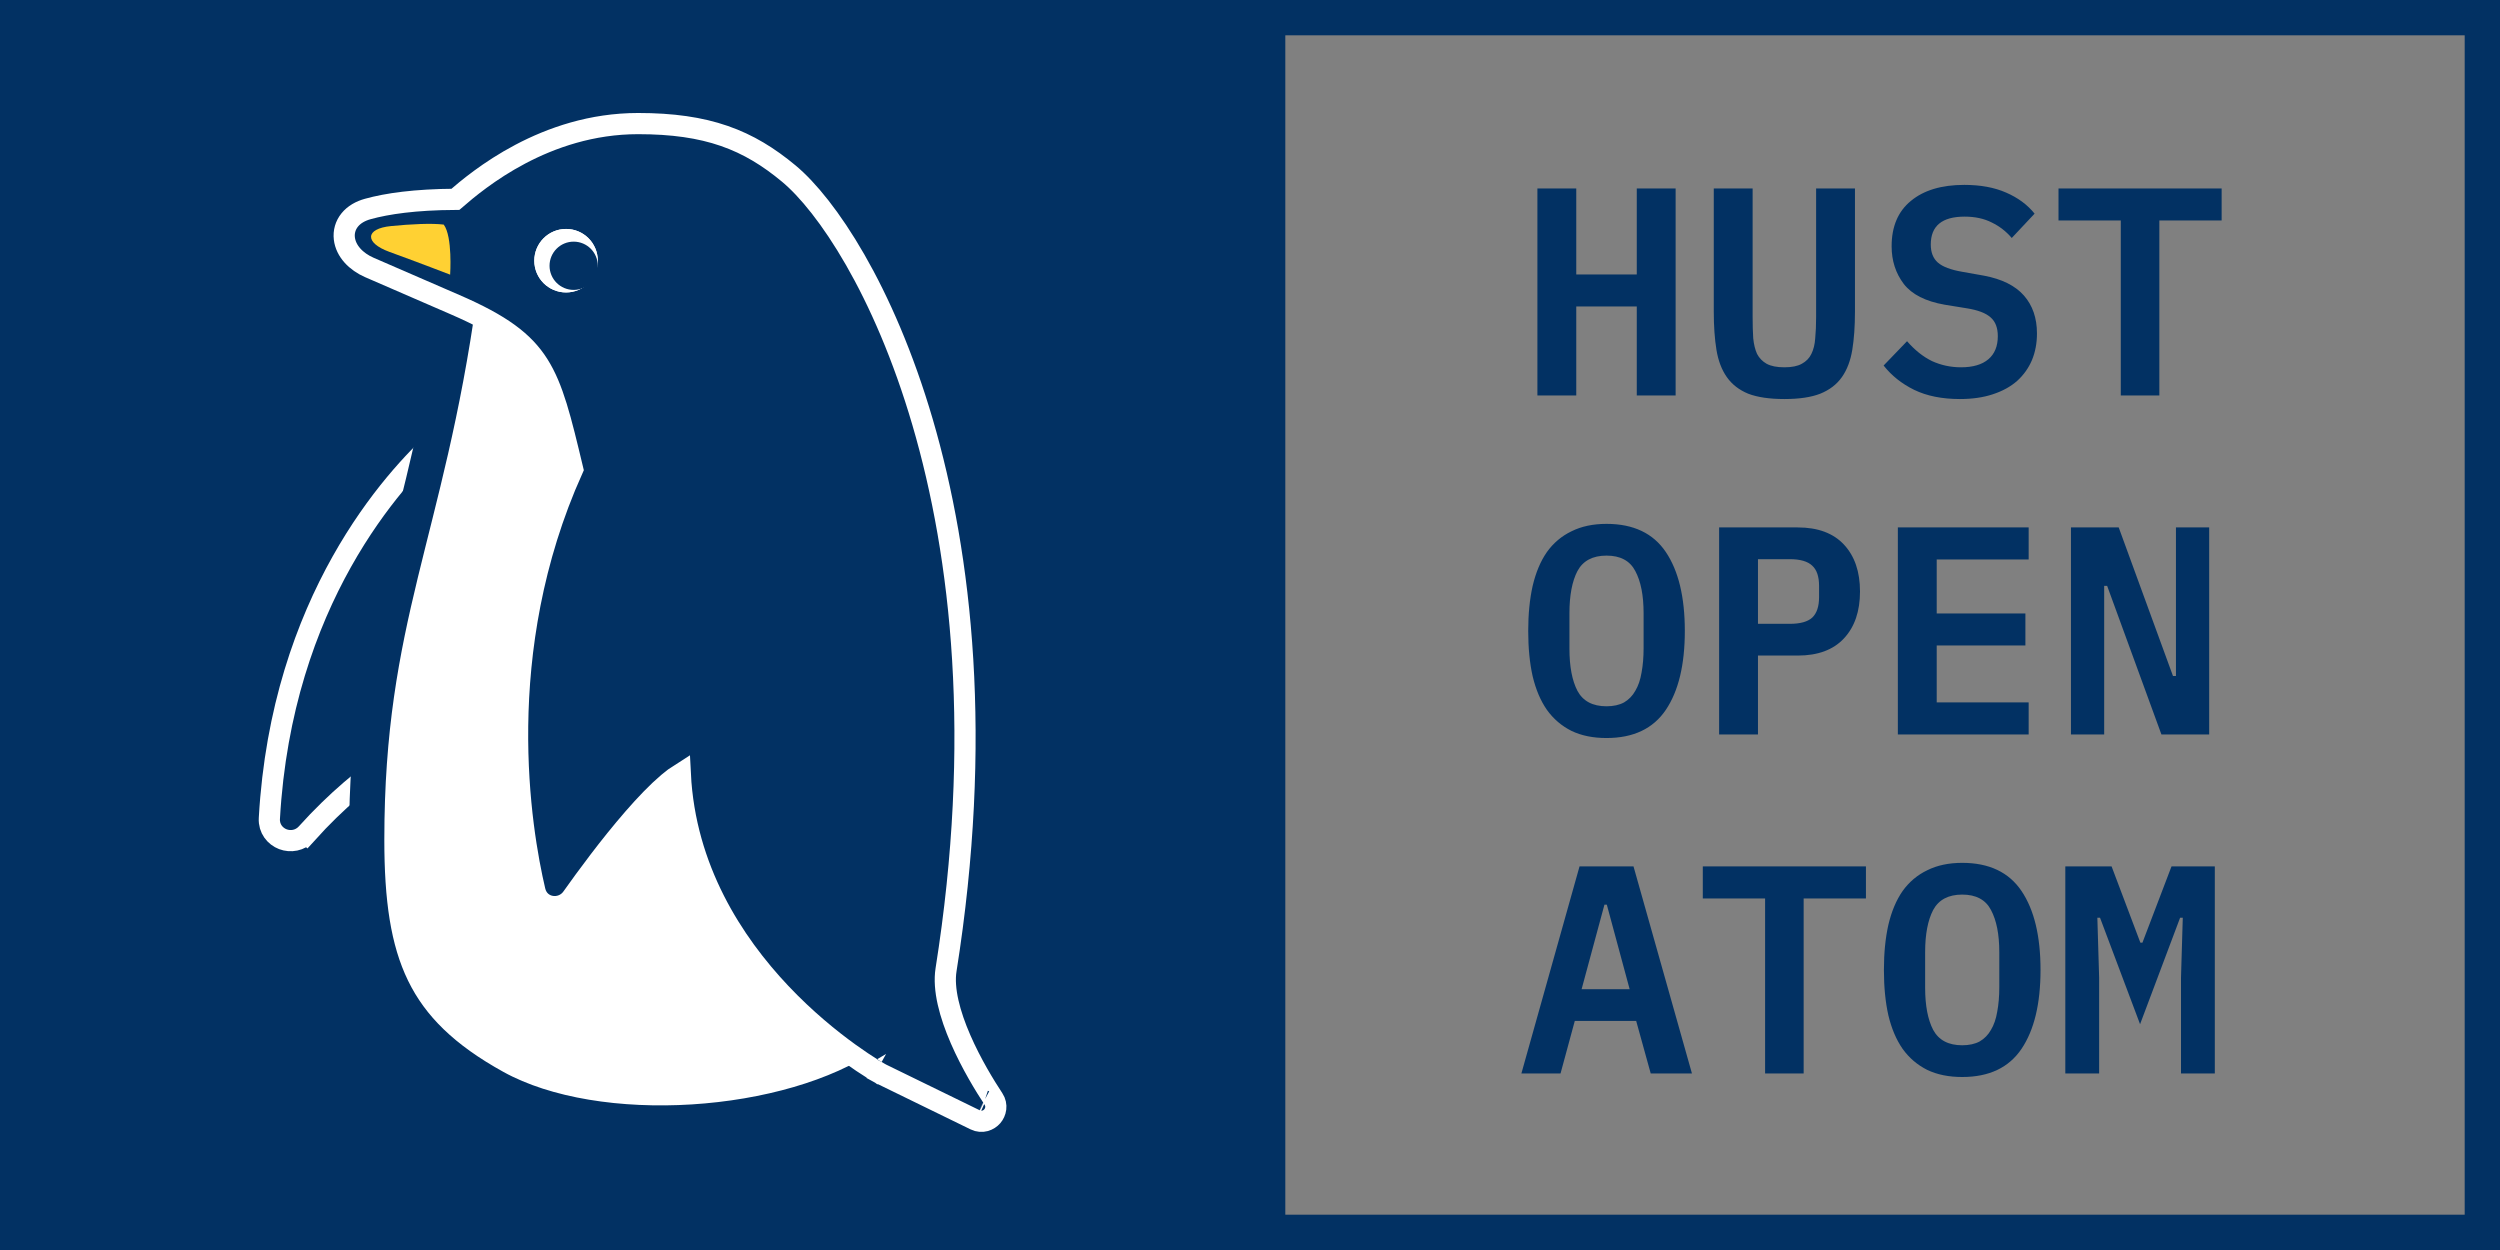 <svg width="708" height="354" viewBox="0 0 708 354" fill="none" xmlns="http://www.w3.org/2000/svg">
<rect x="0" y="0" width="708" height="354" fill="#808080" stroke="none"/>
<rect x="359" y="5" width="344" height="344" stroke="#023163" stroke-width="10"/>
<rect width="354" height="354" fill="#023163"/>
<path d="M86.851 236.044L84.678 234.085L86.851 236.044C103.837 217.197 120.012 209.222 125.107 207.025C127.184 206.129 128.71 204.14 128.864 201.751L133.585 128.89C133.744 126.436 132.466 124.324 130.516 123.311C128.536 122.282 126.026 122.48 124.134 124.186C111.556 135.522 79.747 170.062 76.284 231.795C76.121 234.689 77.932 236.833 80.104 237.663C82.251 238.483 84.978 238.122 86.851 236.044Z" fill="#023163" stroke="white" stroke-width="6"/>
<path d="M103.841 237.824C103.841 174.887 120.744 151.151 130.095 83.539C139.445 15.927 230.794 83.539 230.794 83.539C230.794 83.539 250.934 273.429 250.934 301.481C223.601 320.182 169.295 324.041 140.165 307.954C111.034 291.867 103.841 272.709 103.841 237.824Z" fill="white" stroke="#023163" stroke-width="10"/>
<path d="M249.484 304.107L249.55 304.143L249.618 304.177L276.185 317.144C278.12 318.089 280.022 317.277 281.016 316.124C282.005 314.976 282.52 313.003 281.354 311.235C278.935 307.569 275.057 301.256 272.043 294.333C268.977 287.292 267.045 280.149 267.923 274.618C278.265 209.427 272.364 157.46 261.291 119.618C250.256 81.906 234.007 57.988 223.385 49.157C217.721 44.447 211.973 40.87 205.104 38.493C198.254 36.123 190.444 35 180.713 35C154.393 35 135.347 50.925 128.971 56.447C117.528 56.517 109.627 57.669 104.157 59.184C102.063 59.764 100.28 60.778 99.059 62.278C97.804 63.818 97.304 65.681 97.522 67.542C97.943 71.132 100.862 74.117 104.611 75.746C111.702 78.828 120.97 82.854 128.902 86.291C141.905 91.927 148.308 96.704 152.464 103.263C156.668 109.9 158.773 118.599 162.183 132.867C138.898 184.639 147.469 235.172 151.483 252.274C152.701 257.463 159.177 258.193 161.988 254.224C165.927 248.664 172.613 239.55 179.404 231.744C182.804 227.834 186.17 224.325 189.183 221.767C190.449 220.692 191.613 219.819 192.657 219.162C193.999 246.144 207.632 267.029 221.061 281.243C228.143 288.739 235.219 294.436 240.526 298.261C243.181 300.175 245.401 301.626 246.965 302.602C247.747 303.091 248.367 303.461 248.795 303.712C249.01 303.838 249.177 303.934 249.293 303.999C249.35 304.032 249.396 304.058 249.428 304.076L249.466 304.097L249.477 304.103L249.481 304.106C249.483 304.106 249.484 304.107 250.934 301.481L249.484 304.107ZM278.817 311.752L278.809 311.748C278.811 311.749 278.814 311.751 278.817 311.752Z" fill="#023163" stroke="white" stroke-width="6"/>
<path d="M169.295 73.829C169.295 78.794 165.27 82.82 160.304 82.82C155.339 82.82 151.313 78.794 151.313 73.829C151.313 68.863 155.339 64.838 160.304 64.838C165.27 64.838 169.295 68.863 169.295 73.829Z" fill="white"/>
<path d="M169.295 73.829C169.295 78.794 165.27 82.82 160.304 82.82C155.339 82.82 151.313 78.794 151.313 73.829C151.313 68.863 155.339 64.838 160.304 64.838C165.27 64.838 169.295 68.863 169.295 73.829Z" fill="white"/>
<circle cx="162.462" cy="75.267" r="6.833" fill="#023163"/>
<path d="M125.668 63.605C122.251 63.176 116.382 63.467 110.754 64.02C103.331 64.75 103.229 68.766 110.238 71.316C118.711 74.399 127.481 77.785 127.481 77.785C127.481 77.785 128.208 66.998 125.668 63.605Z" fill="#FFD133"/>
<path d="M463.534 86.8H446.398V112H435.394V53.368H446.398V77.728H463.534V53.368H474.538V112H463.534V86.8ZM496.345 53.368V89.908C496.345 92.092 496.401 94.052 496.513 95.788C496.681 97.524 497.045 99.008 497.605 100.24C498.221 101.416 499.117 102.34 500.293 103.012C501.525 103.684 503.205 104.02 505.333 104.02C507.461 104.02 509.113 103.684 510.289 103.012C511.521 102.34 512.417 101.416 512.977 100.24C513.593 99.008 513.957 97.524 514.069 95.788C514.237 94.052 514.321 92.092 514.321 89.908V53.368H525.325V88.228C525.325 92.372 525.073 95.984 524.569 99.064C524.065 102.144 523.085 104.72 521.629 106.792C520.173 108.864 518.129 110.432 515.497 111.496C512.921 112.504 509.533 113.008 505.333 113.008C501.133 113.008 497.717 112.504 495.085 111.496C492.509 110.432 490.493 108.864 489.037 106.792C487.581 104.72 486.601 102.144 486.097 99.064C485.593 95.984 485.341 92.372 485.341 88.228V53.368H496.345ZM555.028 113.008C549.988 113.008 545.676 112.14 542.092 110.404C538.564 108.668 535.68 106.372 533.44 103.516L540.076 96.628C542.26 99.148 544.612 101.024 547.132 102.256C549.708 103.432 552.452 104.02 555.364 104.02C558.724 104.02 561.3 103.264 563.092 101.752C564.884 100.24 565.78 98.056 565.78 95.2C565.78 92.848 565.108 91.084 563.764 89.908C562.42 88.676 560.152 87.808 556.96 87.304L550.744 86.296C545.312 85.344 541.448 83.384 539.152 80.416C536.856 77.392 535.708 73.836 535.708 69.748C535.708 64.148 537.528 59.864 541.168 56.896C544.808 53.872 549.848 52.36 556.288 52.36C560.88 52.36 564.828 53.088 568.132 54.544C571.492 56 574.18 57.988 576.196 60.508L569.728 67.396C568.16 65.548 566.284 64.092 564.1 63.028C561.916 61.908 559.34 61.348 556.372 61.348C549.988 61.348 546.796 63.98 546.796 69.244C546.796 71.484 547.468 73.192 548.812 74.368C550.156 75.544 552.452 76.412 555.7 76.972L561.832 78.064C566.928 79.016 570.708 80.892 573.172 83.692C575.636 86.492 576.868 90.076 576.868 94.444C576.868 97.188 576.392 99.708 575.44 102.004C574.488 104.244 573.088 106.204 571.24 107.884C569.392 109.508 567.096 110.768 564.352 111.664C561.664 112.56 558.556 113.008 555.028 113.008ZM611.527 62.44V112H600.607V62.44H582.967V53.368H629.167V62.44H611.527Z" fill="#023163"/>
<path d="M467.482 304L463.366 289.132H445.978L441.946 304H430.858L447.322 245.368H462.61L479.158 304H467.482ZM455.05 256.204H454.378L447.91 280.144H461.518L455.05 256.204ZM510.793 254.44V304H499.873V254.44H482.233V245.368H528.433V254.44H510.793ZM555.7 305.008C551.892 305.008 548.588 304.336 545.788 302.992C542.988 301.592 540.664 299.604 538.816 297.028C537.024 294.452 535.68 291.288 534.784 287.536C533.944 283.784 533.524 279.5 533.524 274.684C533.524 269.924 533.944 265.668 534.784 261.916C535.68 258.108 537.024 254.916 538.816 252.34C540.664 249.764 542.988 247.804 545.788 246.46C548.588 245.06 551.892 244.36 555.7 244.36C563.316 244.36 568.916 247.02 572.5 252.34C576.084 257.66 577.876 265.108 577.876 274.684C577.876 284.26 576.084 291.708 572.5 297.028C568.916 302.348 563.316 305.008 555.7 305.008ZM555.7 296.02C557.66 296.02 559.312 295.656 560.656 294.928C562 294.144 563.064 293.052 563.848 291.652C564.688 290.252 565.276 288.544 565.612 286.528C566.004 284.456 566.2 282.16 566.2 279.64V269.644C566.2 264.604 565.416 260.628 563.848 257.716C562.336 254.804 559.62 253.348 555.7 253.348C551.78 253.348 549.036 254.804 547.468 257.716C545.956 260.628 545.2 264.604 545.2 269.644V279.724C545.2 284.764 545.956 288.74 547.468 291.652C549.036 294.564 551.78 296.02 555.7 296.02ZM617.659 276.868L618.163 259.9H617.407L606.067 290.056L594.727 259.9H593.971L594.475 276.868V304H584.899V245.368H598.003L606.151 266.956H606.739L614.971 245.368H627.235V304H617.659V276.868Z" fill="#023163"/>
<path d="M454.966 209.008C451.158 209.008 447.854 208.336 445.054 206.992C442.254 205.592 439.93 203.604 438.082 201.028C436.29 198.452 434.946 195.288 434.05 191.536C433.21 187.784 432.79 183.5 432.79 178.684C432.79 173.924 433.21 169.668 434.05 165.916C434.946 162.108 436.29 158.916 438.082 156.34C439.93 153.764 442.254 151.804 445.054 150.46C447.854 149.06 451.158 148.36 454.966 148.36C462.582 148.36 468.182 151.02 471.766 156.34C475.35 161.66 477.142 169.108 477.142 178.684C477.142 188.26 475.35 195.708 471.766 201.028C468.182 206.348 462.582 209.008 454.966 209.008ZM454.966 200.02C456.926 200.02 458.578 199.656 459.922 198.928C461.266 198.144 462.33 197.052 463.114 195.652C463.954 194.252 464.542 192.544 464.878 190.528C465.27 188.456 465.466 186.16 465.466 183.64V173.644C465.466 168.604 464.682 164.628 463.114 161.716C461.602 158.804 458.886 157.348 454.966 157.348C451.046 157.348 448.302 158.804 446.734 161.716C445.222 164.628 444.466 168.604 444.466 173.644V183.724C444.466 188.764 445.222 192.74 446.734 195.652C448.302 198.564 451.046 200.02 454.966 200.02ZM486.853 208V149.368H509.113C514.825 149.368 519.193 150.992 522.217 154.24C525.241 157.488 526.753 161.912 526.753 167.512C526.753 173.112 525.241 177.536 522.217 180.784C519.193 184.032 514.825 185.656 509.113 185.656H497.857V208H486.853ZM497.857 176.668H506.845C509.813 176.668 511.941 176.08 513.229 174.904C514.517 173.672 515.161 171.74 515.161 169.108V165.916C515.161 163.284 514.517 161.38 513.229 160.204C511.941 158.972 509.813 158.356 506.845 158.356H497.857V176.668ZM537.472 208V149.368H574.516V158.44H548.476V173.728H573.592V182.8H548.476V198.928H574.516V208H537.472ZM596.743 165.916H595.903V208H586.495V149.368H600.019L615.391 191.452H616.231V149.368H625.639V208H612.115L596.743 165.916Z" fill="#023163"/>
</svg>
